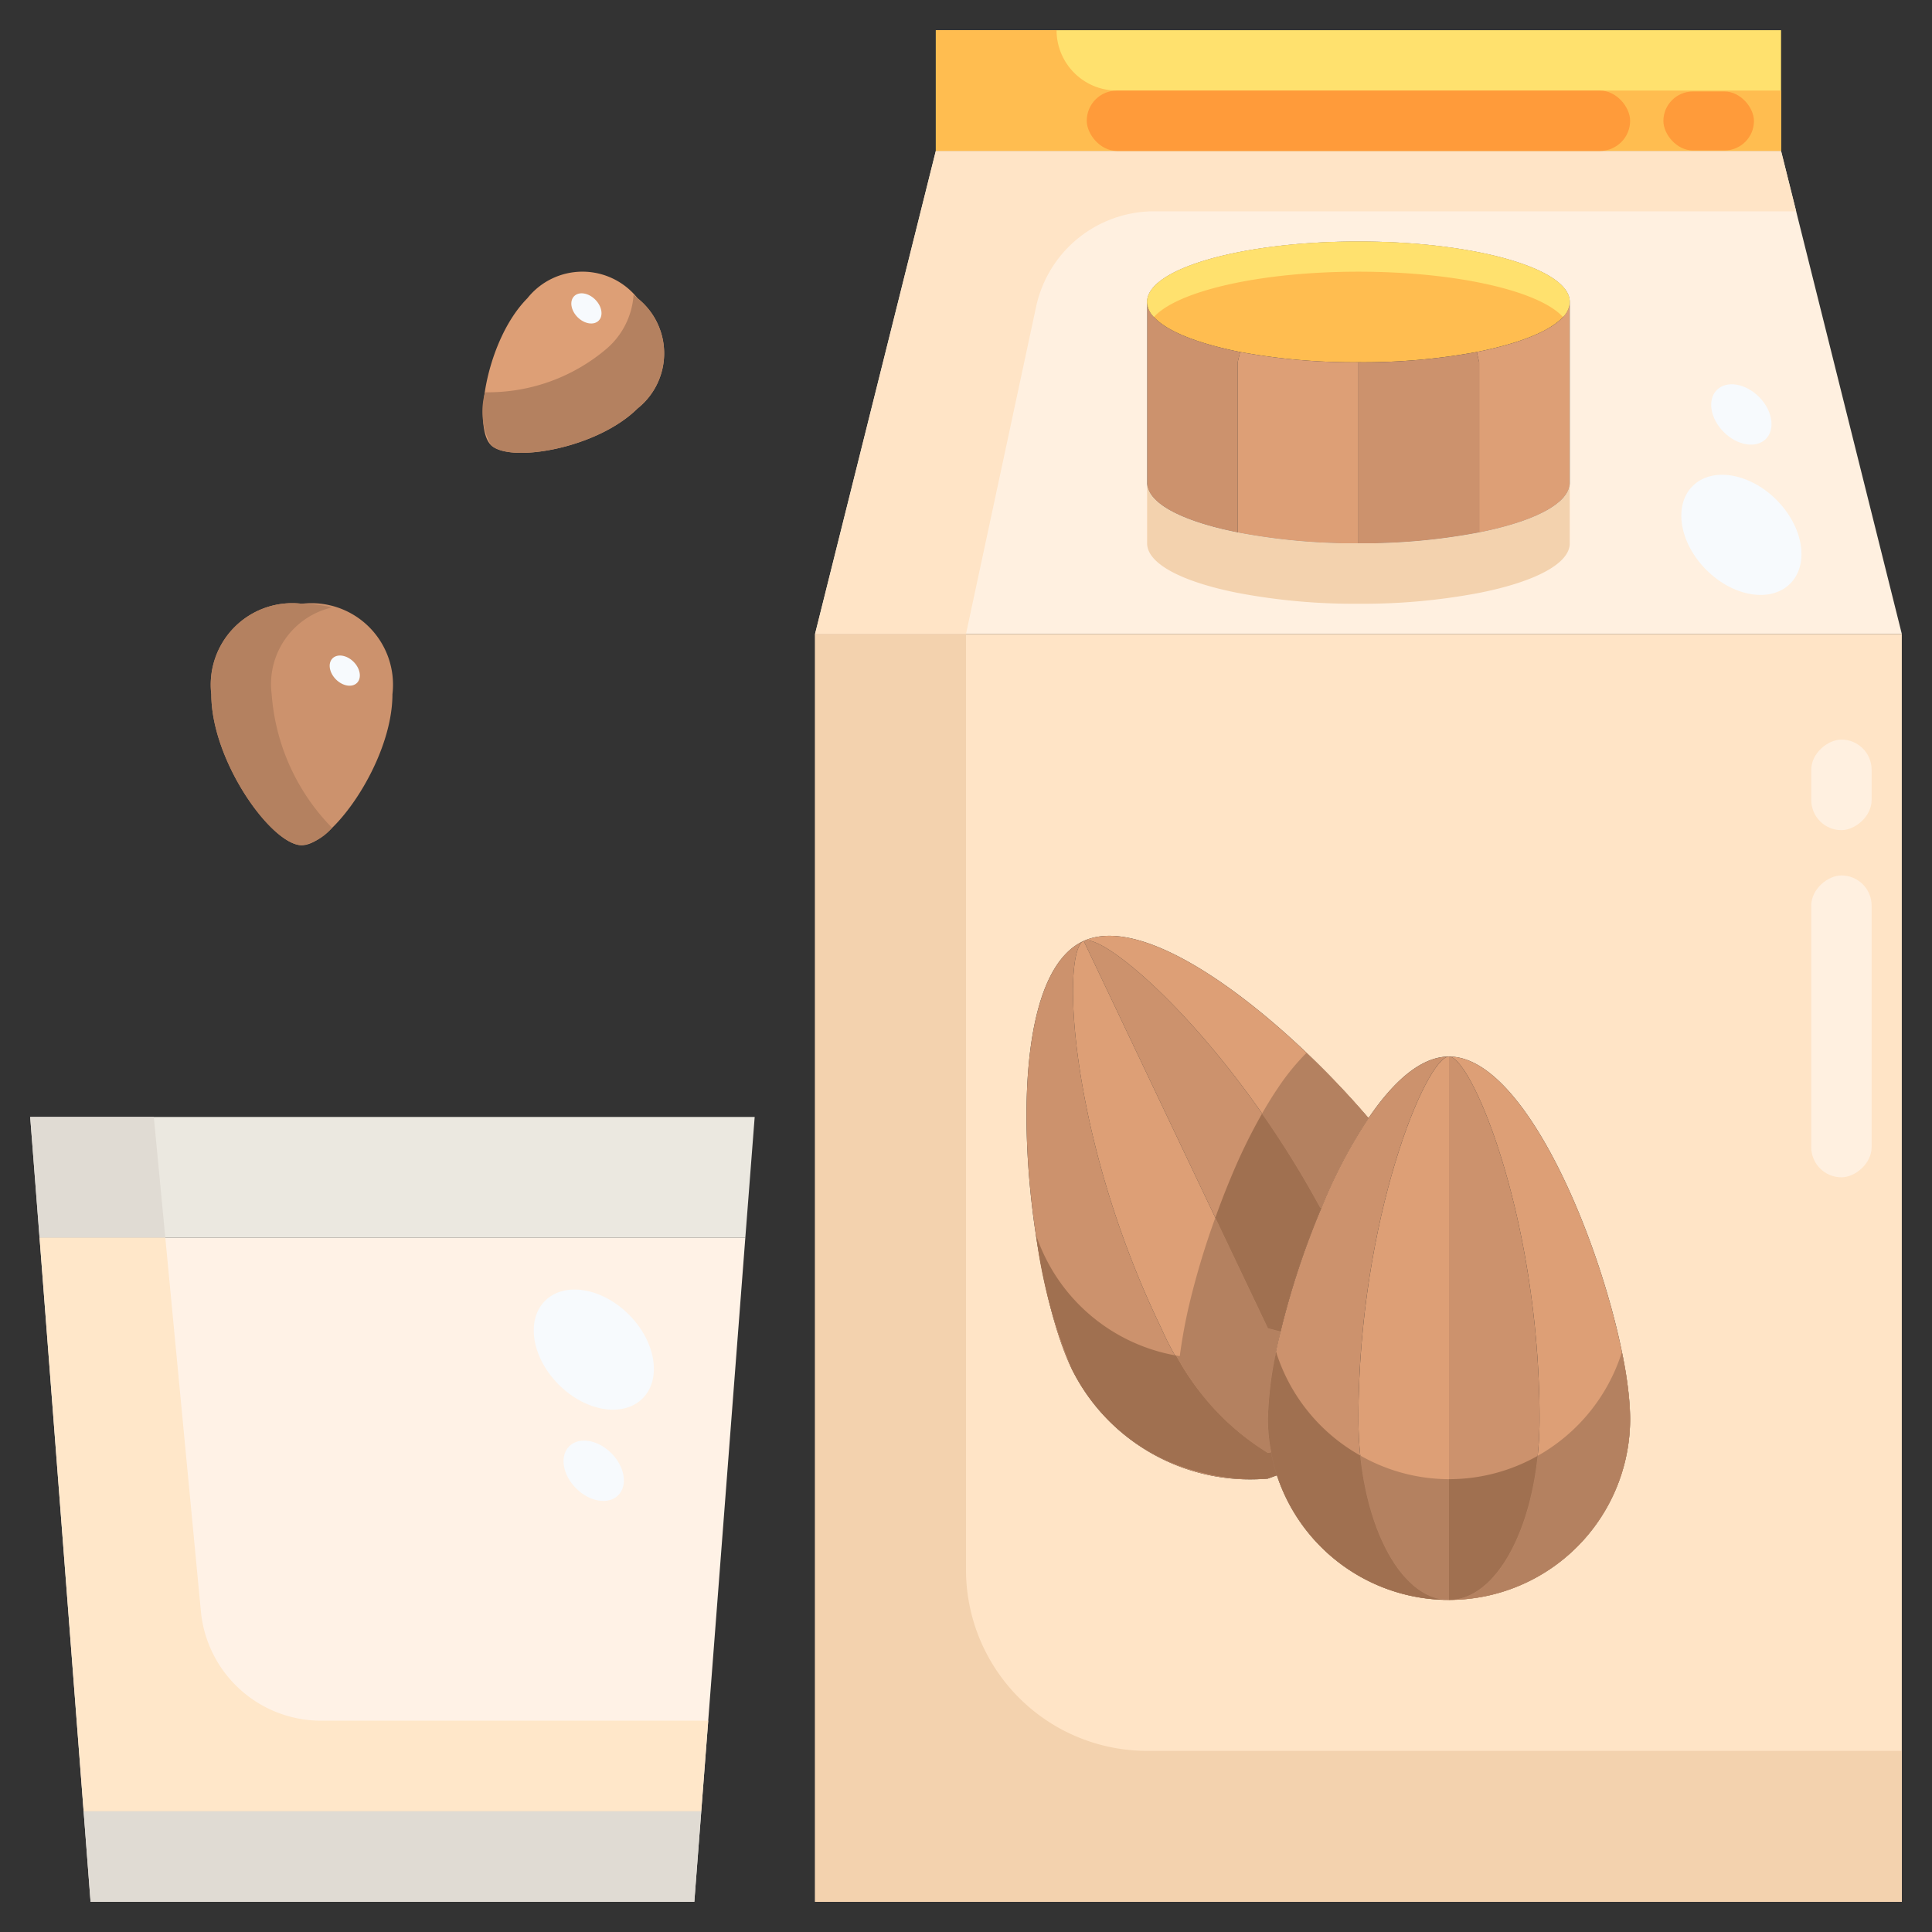 <svg height="512" viewBox="0 0 64 64" width="512" xmlns="http://www.w3.org/2000/svg"><rect x="0" y="0" width="64" height="64" fill="#333333" stroke="none"/><g id="_14-almond_milk" data-name="14-almond milk"><path d="m23.23 60-.23 3h-20l-.23-3z" fill="#f7f4ec"/><path d="m25 37-.31 4h-23.38l-.31-4z" fill="#ebe8e0"/><path d="m1.31 41h23.38l-1.46 19h-20.46z" fill="#fff2e6"/><path d="m52 10c0 .69-1.22 1.29-3.08 1.66a20.656 20.656 0 0 1 -3.92.34 20.656 20.656 0 0 1 -3.92-.34c-1.86-.37-3.08-.97-3.08-1.66 0-1.1 3.13-2 7-2s7 .9 7 2z" fill="#ffbd50"/><path d="m41 12v5.64c-1.82-.36-3-.96-3-1.64v-6c0 .69 1.22 1.29 3.08 1.66z" fill="#cc926d"/><path d="m49 12v5.64a20.54 20.54 0 0 1 -4 .36v-6a20.656 20.656 0 0 0 3.92-.34z" fill="#cc926d"/><path d="m45 12v6a20.54 20.54 0 0 1 -4-.36v-5.64l.08-.34a20.656 20.656 0 0 0 3.92.34z" fill="#dd9f76"/><path d="m52 10v6c0 .68-1.18 1.28-3 1.64v-5.64l-.08-.34c1.86-.37 3.08-.97 3.08-1.66z" fill="#dd9f76"/><path d="m59 1v4h-14-14v-4z" fill="#ffe16e"/><path d="m59 5h-28l-4 16h36zm-7 11c0 .68-1.18 1.28-3 1.64a20.54 20.54 0 0 1 -4 .36 20.54 20.54 0 0 1 -4-.36c-1.82-.36-3-.96-3-1.64v-6c0-1.1 3.13-2 7-2s7 .9 7 2z" fill="#fff0e0"/><path d="m42.3 48.87a6 6 0 0 0 11.7-1.87c0-3.31-3-12-6-12-.92 0-1.83.81-2.66 2.03l-.04-.03c-2.76-3.22-7.19-6.83-9.4-5.83-2.97 1.34-1.93 11-.4 14.17a6.594 6.594 0 0 0 6.5 3.64zm20.7-27.87v42h-36v-42z" fill="#ffe4c6"/><path d="m21.12 9.88a2.331 2.331 0 0 1 0 3.65c-1.35 1.34-4.25 1.82-4.86 1.21s-.13-3.51 1.21-4.86a2.331 2.331 0 0 1 3.65 0z" fill="#dd9f76"/><g fill="#cc926d"><path d="m10 20a2.7 2.7 0 0 1 3 3c0 2.21-2 5-3 5s-3-2.79-3-5a2.7 2.7 0 0 1 3-3z"/><path d="m38.47 44a9.364 9.364 0 0 0 3.53 4.13l.11-.02a4.969 4.969 0 0 0 .19.76l-.3.11a6.594 6.594 0 0 1 -6.5-3.64c-1.53-3.17-2.57-12.83.4-14.17-.75.33-.5 6.48 2.57 12.83z"/><path d="m35.9 31.17c.69-.31 4.8 3.23 7.83 8.83l.04.02a26.772 26.772 0 0 0 -1.35 4.09l-.42-.11z"/><path d="m48 53a6 6 0 0 1 -5.7-4.13 4.969 4.969 0 0 1 -.19-.76 5.8 5.8 0 0 1 -.11-1.11 13.264 13.264 0 0 1 .42-2.89 26.772 26.772 0 0 1 1.35-4.09 16.42 16.42 0 0 1 1.57-2.99c.83-1.22 1.74-2.03 2.66-2.03-.75 0-3 5.37-3 12 0 3.32 1.34 6 3 6z"/><path d="m51 47c0 3.32-1.34 6-3 6v-18c.75 0 3 5.37 3 12z"/></g><path d="m42 47a5.8 5.8 0 0 0 .11 1.11l-.11.02a9.364 9.364 0 0 1 -3.53-4.13c-3.07-6.35-3.32-12.5-2.57-12.83l6.1 12.83.42.11a13.264 13.264 0 0 0 -.42 2.89z" fill="#dd9f76"/><path d="m45.34 37.03a16.42 16.42 0 0 0 -1.57 2.99l-.04-.02c-3.03-5.6-7.14-9.14-7.83-8.83 2.21-1 6.64 2.61 9.4 5.83z" fill="#dd9f76"/><path d="m48 35v18c-1.66 0-3-2.68-3-6 0-6.63 2.25-12 3-12z" fill="#dd9f76"/><path d="m54 47a6 6 0 0 1 -6 6c1.66 0 3-2.68 3-6 0-6.63-2.25-12-3-12 3 0 6 8.69 6 12z" fill="#dd9f76"/><path d="m45 9c3.268 0 6 .643 6.773 1.5a.746.746 0 0 0 .227-.5c0-1.1-3.13-2-7-2s-7 .9-7 2a.746.746 0 0 0 .227.5c.773-.857 3.505-1.5 6.773-1.5z" fill="#ffe16e"/><path d="m21.12 9.88c-.043-.042-.089-.076-.132-.115a2.582 2.582 0 0 1 -.868 1.765 6.06 6.06 0 0 1 -4.051 1.464 2.338 2.338 0 0 0 .191 1.746c.61.61 3.51.13 4.86-1.21a2.331 2.331 0 0 0 0-3.65z" fill="#b48160"/><path d="m9 23a2.607 2.607 0 0 1 2-2.878 4.182 4.182 0 0 0 -1-.122 2.7 2.7 0 0 0 -3 3c0 2.21 2 5 3 5a1.682 1.682 0 0 0 1-.578 7.057 7.057 0 0 1 -2-4.422z" fill="#b48160"/><path d="m45.061 48.216a6 6 0 0 1 -2.761-3.346c-.01-.032-.015-.066-.024-.1a11.626 11.626 0 0 0 -.276 2.23 5.8 5.8 0 0 0 .11 1.11 4.969 4.969 0 0 0 .19.76 6 6 0 0 0 5.7 4.13c-1.452 0-2.658-2.049-2.939-4.784z" fill="#a07050"/><path d="m50.937 48.227a5.961 5.961 0 0 1 -2.937.773v4c1.45 0 2.655-2.044 2.937-4.773z" fill="#a07050"/><path d="m45.061 48.216c.281 2.735 1.487 4.784 2.939 4.784v-4a5.953 5.953 0 0 1 -2.939-.784z" fill="#b48160"/><path d="m50.937 48.227c-.282 2.729-1.487 4.773-2.937 4.773a6 6 0 0 0 6-6 11.68 11.68 0 0 0 -.273-2.209 6.022 6.022 0 0 1 -2.79 3.436z" fill="#b48160"/><path d="m49 17.64a20.54 20.54 0 0 1 -4 .36 20.54 20.54 0 0 1 -4-.36c-1.82-.36-3-.96-3-1.64v2c0 .68 1.18 1.28 3 1.64a20.54 20.54 0 0 0 4 .36 20.54 20.54 0 0 0 4-.36c1.82-.36 3-.96 3-1.64v-2c0 .68-1.18 1.28-3 1.64z" fill="#f3d2ae"/><path d="m42.11 48.11-.11.02a8.506 8.506 0 0 1 -2.936-3.053c-.035-.057-.07-.114-.1-.173a5.992 5.992 0 0 1 -4.643-3.993 17 17 0 0 0 1.179 4.429 6.462 6.462 0 0 0 4.168 3.408 6.742 6.742 0 0 0 2.332.232l.3-.11a4.969 4.969 0 0 1 -.19-.76z" fill="#a07050"/><path d="m41.807 36.89a18.572 18.572 0 0 0 -1.037 2.13c-.183.433-.351.875-.511 1.319l1.741 3.661.42.11a26.772 26.772 0 0 1 1.35-4.09l-.04-.02a32.242 32.242 0 0 0 -1.923-3.11z" fill="#a07050"/><path d="m42.42 44.11-.42-.11-1.741-3.661a26.367 26.367 0 0 0 -.839 2.771 17.265 17.265 0 0 0 -.338 1.813l-.123-.019c.035.059.07.116.1.173a8.506 8.506 0 0 0 2.941 3.053l.11-.02a5.8 5.8 0 0 1 -.11-1.11 13.264 13.264 0 0 1 .42-2.89z" fill="#b48160"/><path d="m41.807 36.89a32.242 32.242 0 0 1 1.923 3.11l.04.02a16.42 16.42 0 0 1 1.57-2.99l-.04-.03a29.238 29.238 0 0 0 -2.021-2.122 7.665 7.665 0 0 0 -.939 1.152c-.184.27-.36.558-.533.86z" fill="#b48160"/><path d="m38 58a6 6 0 0 1 -6-6v-31h-5v42h36v-5z" fill="#f3d2ae"/><path d="m38.234 7h21.266l-.5-2h-28l-4 16h5l2.322-10.838a4 4 0 0 1 3.912-3.162z" fill="#ffe4c6"/><path d="m35 1a2 2 0 0 0 2 2h22v2h-28v-4z" fill="#ffbd50"/><path d="m3 63h20l.23-3h-20.46z" fill="#e0dbd3"/><path d="m5.095 37h-4.095l.31 4h4.166z" fill="#e0dbd3"/><path d="m6.655 53.379-1.179-12.379h-4.166l1.46 19h20.46l.231-3h-12.824a4 4 0 0 1 -3.982-3.621z" fill="#ffe7c9"/><ellipse cx="19.684" cy="44.695" fill="#f7fafd" rx="1.642" ry="2.286" transform="matrix(.707 -.707 .707 .707 -25.845 27.025)"/><ellipse cx="19.682" cy="48.708" fill="#f7fafd" rx=".825" ry="1.148" transform="matrix(.707 -.707 .707 .707 -28.684 28.2)"/><rect fill="#ff9b3a" height="2" rx="1" width="18" x="36" y="3"/><rect fill="#ff9b3a" height="1.953" rx=".977" width="3" x="55.102" y="3.031"/><rect fill="#fff0e0" height="2" rx="1" transform="matrix(0 -1 1 0 27 95)" width="10" x="56" y="33"/><rect fill="#fff0e0" height="2" rx="1" transform="matrix(0 -1 1 0 35 87)" width="3" x="59.5" y="25"/><ellipse cx="57.684" cy="17.695" fill="#f7fafd" rx="1.642" ry="2.286" transform="matrix(.707 -.707 .707 .707 4.393 45.99)"/><ellipse cx="57.682" cy="13.708" fill="#f7fafd" rx=".825" ry="1.148" transform="matrix(.707 -.707 .707 .707 7.212 44.819)"/><ellipse cx="11.427" cy="22.208" fill="#f7fafd" rx=".413" ry=".574" transform="matrix(.707 -.707 .707 .707 -12.359 14.593)"/><ellipse cx="19.427" cy="10.208" fill="#f7fafd" rx=".413" ry=".574" transform="matrix(.707 -.707 .707 .707 -1.526 16.734)"/></g></svg>
